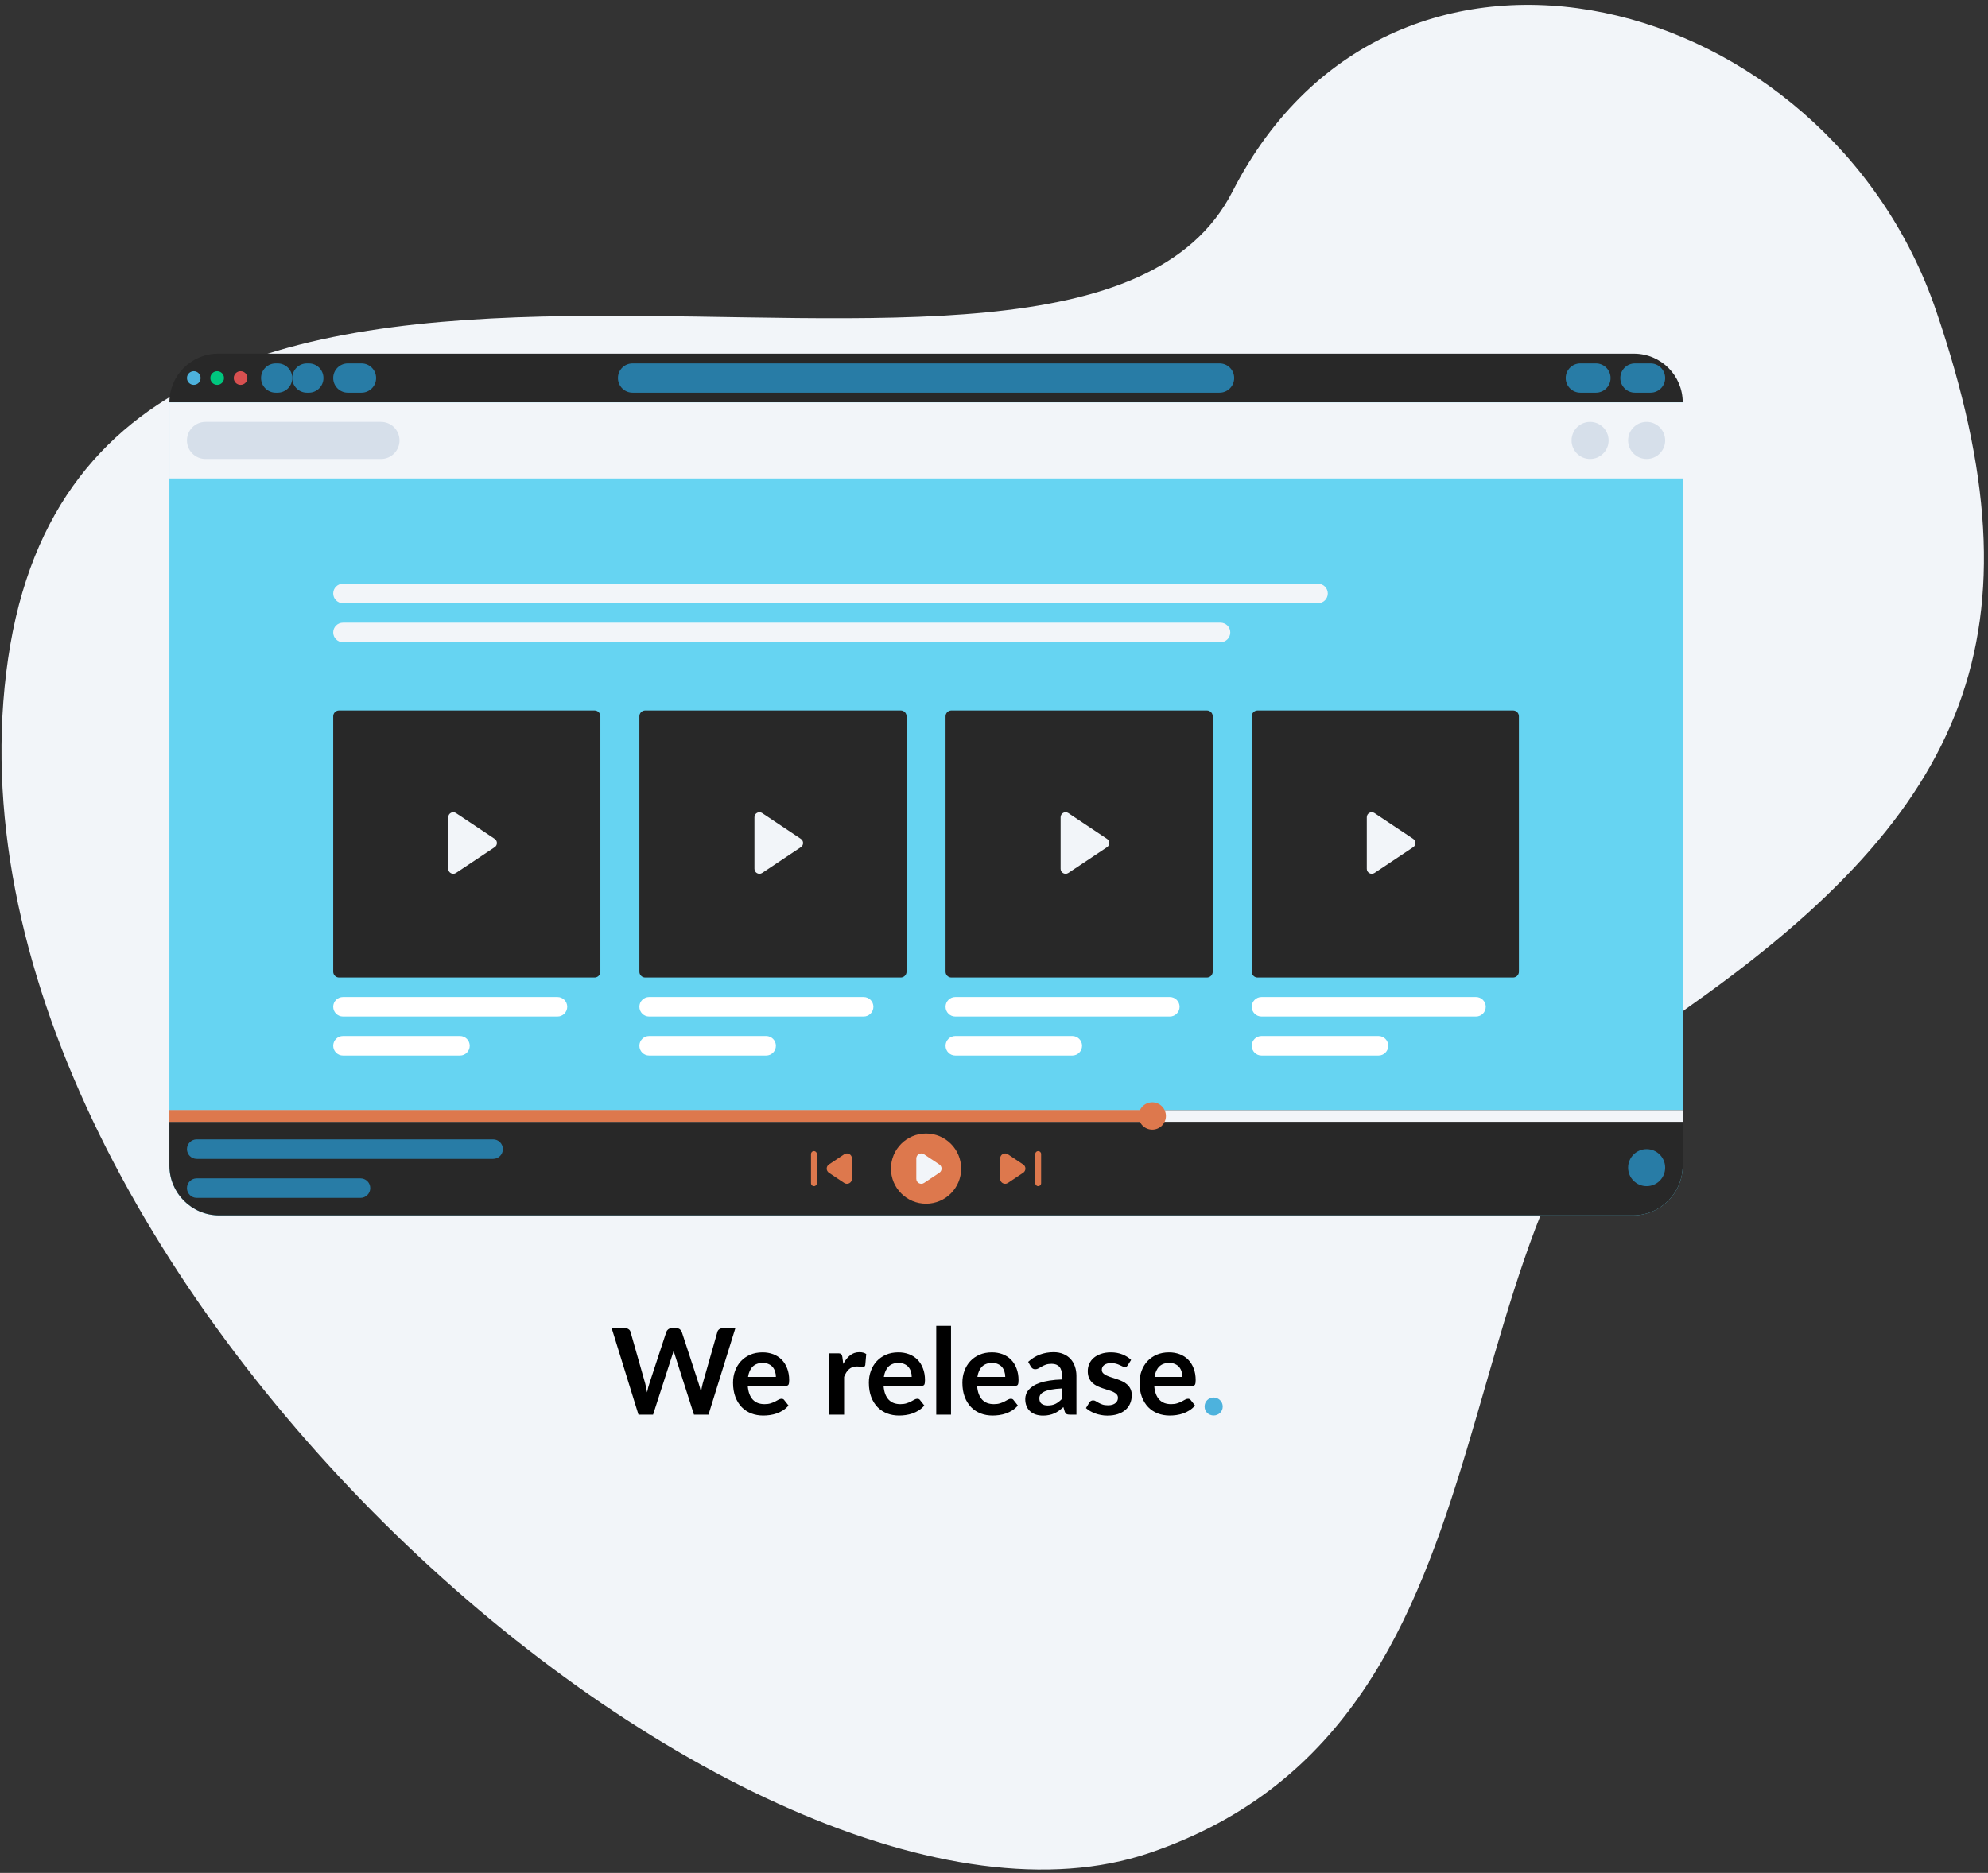 <svg width="399" height="376" viewBox="0 0 399 376" fill="none" xmlns="http://www.w3.org/2000/svg">
<rect x="0" y="0" width="399" height="376" fill="#333333" stroke="none"/>
<path fill-rule="evenodd" clip-rule="evenodd" d="M388.613 62.46C410.562 127.022 394.976 162.495 339.658 201.635C284.2 240.494 310.572 344.837 230.683 371.996C150.572 399.231 -16.188 254.188 1.62 132.267C19.375 10.25 215.077 101.933 247.376 38.427C279.844 -24.887 366.726 -1.922 388.613 62.46Z" fill="#F2F5F9"/>
<path d="M147.586 266.648L142.198 284H139.282L135.49 272.144C135.386 271.856 135.29 271.504 135.202 271.088C135.154 271.288 135.106 271.476 135.058 271.652C135.01 271.828 134.958 271.992 134.902 272.144L131.074 284H128.146L122.77 266.648H125.47C125.75 266.648 125.982 266.716 126.166 266.852C126.358 266.98 126.486 267.156 126.55 267.38L129.502 277.76C129.566 278.016 129.626 278.296 129.682 278.6C129.746 278.896 129.81 279.208 129.874 279.536C129.938 279.2 130.006 278.884 130.078 278.588C130.158 278.292 130.242 278.016 130.33 277.76L133.738 267.38C133.802 267.196 133.926 267.028 134.11 266.876C134.302 266.724 134.534 266.648 134.806 266.648H135.754C136.034 266.648 136.262 266.716 136.438 266.852C136.614 266.988 136.746 267.164 136.834 267.38L140.23 277.76C140.398 278.256 140.55 278.828 140.686 279.476C140.79 278.844 140.906 278.272 141.034 277.76L143.986 267.38C144.034 267.18 144.154 267.008 144.346 266.864C144.546 266.72 144.782 266.648 145.054 266.648H147.586ZM155.728 276.428C155.728 276.044 155.672 275.684 155.56 275.348C155.456 275.004 155.296 274.704 155.08 274.448C154.864 274.192 154.588 273.992 154.252 273.848C153.924 273.696 153.54 273.62 153.1 273.62C152.244 273.62 151.568 273.864 151.072 274.352C150.584 274.84 150.272 275.532 150.136 276.428H155.728ZM150.076 278.216C150.124 278.848 150.236 279.396 150.412 279.86C150.588 280.316 150.82 280.696 151.108 281C151.396 281.296 151.736 281.52 152.128 281.672C152.528 281.816 152.968 281.888 153.448 281.888C153.928 281.888 154.34 281.832 154.684 281.72C155.036 281.608 155.34 281.484 155.596 281.348C155.86 281.212 156.088 281.088 156.28 280.976C156.48 280.864 156.672 280.808 156.856 280.808C157.104 280.808 157.288 280.9 157.408 281.084L158.26 282.164C157.932 282.548 157.564 282.872 157.156 283.136C156.748 283.392 156.32 283.6 155.872 283.76C155.432 283.912 154.98 284.02 154.516 284.084C154.06 284.148 153.616 284.18 153.184 284.18C152.328 284.18 151.532 284.04 150.796 283.76C150.06 283.472 149.42 283.052 148.876 282.5C148.332 281.94 147.904 281.252 147.592 280.436C147.28 279.612 147.124 278.66 147.124 277.58C147.124 276.74 147.26 275.952 147.532 275.216C147.804 274.472 148.192 273.828 148.696 273.284C149.208 272.732 149.828 272.296 150.556 271.976C151.292 271.656 152.12 271.496 153.04 271.496C153.816 271.496 154.532 271.62 155.188 271.868C155.844 272.116 156.408 272.48 156.88 272.96C157.352 273.432 157.72 274.016 157.984 274.712C158.256 275.4 158.392 276.188 158.392 277.076C158.392 277.524 158.344 277.828 158.248 277.988C158.152 278.14 157.968 278.216 157.696 278.216H150.076ZM169.248 273.824C169.632 273.088 170.088 272.512 170.616 272.096C171.144 271.672 171.768 271.46 172.488 271.46C173.056 271.46 173.512 271.584 173.856 271.832L173.664 274.052C173.624 274.196 173.564 274.3 173.484 274.364C173.412 274.42 173.312 274.448 173.184 274.448C173.064 274.448 172.884 274.428 172.644 274.388C172.412 274.348 172.184 274.328 171.96 274.328C171.632 274.328 171.34 274.376 171.084 274.472C170.828 274.568 170.596 274.708 170.388 274.892C170.188 275.068 170.008 275.284 169.848 275.54C169.696 275.796 169.552 276.088 169.416 276.416V284H166.452V271.688H168.192C168.496 271.688 168.708 271.744 168.828 271.856C168.948 271.96 169.028 272.152 169.068 272.432L169.248 273.824ZM182.986 276.428C182.986 276.044 182.93 275.684 182.818 275.348C182.714 275.004 182.554 274.704 182.338 274.448C182.122 274.192 181.846 273.992 181.51 273.848C181.182 273.696 180.798 273.62 180.358 273.62C179.502 273.62 178.826 273.864 178.33 274.352C177.842 274.84 177.53 275.532 177.394 276.428H182.986ZM177.334 278.216C177.382 278.848 177.494 279.396 177.67 279.86C177.846 280.316 178.078 280.696 178.366 281C178.654 281.296 178.994 281.52 179.386 281.672C179.786 281.816 180.226 281.888 180.706 281.888C181.186 281.888 181.598 281.832 181.942 281.72C182.294 281.608 182.598 281.484 182.854 281.348C183.118 281.212 183.346 281.088 183.538 280.976C183.738 280.864 183.93 280.808 184.114 280.808C184.362 280.808 184.546 280.9 184.666 281.084L185.518 282.164C185.19 282.548 184.822 282.872 184.414 283.136C184.006 283.392 183.578 283.6 183.13 283.76C182.69 283.912 182.238 284.02 181.774 284.084C181.318 284.148 180.874 284.18 180.442 284.18C179.586 284.18 178.79 284.04 178.054 283.76C177.318 283.472 176.678 283.052 176.134 282.5C175.59 281.94 175.162 281.252 174.85 280.436C174.538 279.612 174.382 278.66 174.382 277.58C174.382 276.74 174.518 275.952 174.79 275.216C175.062 274.472 175.45 273.828 175.954 273.284C176.466 272.732 177.086 272.296 177.814 271.976C178.55 271.656 179.378 271.496 180.298 271.496C181.074 271.496 181.79 271.62 182.446 271.868C183.102 272.116 183.666 272.48 184.138 272.96C184.61 273.432 184.978 274.016 185.242 274.712C185.514 275.4 185.65 276.188 185.65 277.076C185.65 277.524 185.602 277.828 185.506 277.988C185.41 278.14 185.226 278.216 184.954 278.216H177.334ZM190.874 266.168V284H187.91V266.168H190.874ZM201.759 276.428C201.759 276.044 201.703 275.684 201.591 275.348C201.487 275.004 201.327 274.704 201.111 274.448C200.895 274.192 200.619 273.992 200.283 273.848C199.955 273.696 199.571 273.62 199.131 273.62C198.275 273.62 197.599 273.864 197.103 274.352C196.615 274.84 196.303 275.532 196.167 276.428H201.759ZM196.107 278.216C196.155 278.848 196.267 279.396 196.443 279.86C196.619 280.316 196.851 280.696 197.139 281C197.427 281.296 197.767 281.52 198.159 281.672C198.559 281.816 198.999 281.888 199.479 281.888C199.959 281.888 200.371 281.832 200.715 281.72C201.067 281.608 201.371 281.484 201.627 281.348C201.891 281.212 202.119 281.088 202.311 280.976C202.511 280.864 202.703 280.808 202.887 280.808C203.135 280.808 203.319 280.9 203.439 281.084L204.291 282.164C203.963 282.548 203.595 282.872 203.187 283.136C202.779 283.392 202.351 283.6 201.903 283.76C201.463 283.912 201.011 284.02 200.547 284.084C200.091 284.148 199.647 284.18 199.215 284.18C198.359 284.18 197.563 284.04 196.827 283.76C196.091 283.472 195.451 283.052 194.907 282.5C194.363 281.94 193.935 281.252 193.623 280.436C193.311 279.612 193.155 278.66 193.155 277.58C193.155 276.74 193.291 275.952 193.563 275.216C193.835 274.472 194.223 273.828 194.727 273.284C195.239 272.732 195.859 272.296 196.587 271.976C197.323 271.656 198.151 271.496 199.071 271.496C199.847 271.496 200.563 271.62 201.219 271.868C201.875 272.116 202.439 272.48 202.911 272.96C203.383 273.432 203.751 274.016 204.015 274.712C204.287 275.4 204.423 276.188 204.423 277.076C204.423 277.524 204.375 277.828 204.279 277.988C204.183 278.14 203.999 278.216 203.727 278.216H196.107ZM213.152 278.744C212.296 278.784 211.576 278.86 210.992 278.972C210.408 279.076 209.94 279.212 209.588 279.38C209.236 279.548 208.984 279.744 208.832 279.968C208.68 280.192 208.604 280.436 208.604 280.7C208.604 281.22 208.756 281.592 209.06 281.816C209.372 282.04 209.776 282.152 210.272 282.152C210.88 282.152 211.404 282.044 211.844 281.828C212.292 281.604 212.728 281.268 213.152 280.82V278.744ZM206.36 273.404C207.776 272.108 209.48 271.46 211.472 271.46C212.192 271.46 212.836 271.58 213.404 271.82C213.972 272.052 214.452 272.38 214.844 272.804C215.236 273.22 215.532 273.72 215.732 274.304C215.94 274.888 216.044 275.528 216.044 276.224V284H214.7C214.42 284 214.204 283.96 214.052 283.88C213.9 283.792 213.78 283.62 213.692 283.364L213.428 282.476C213.116 282.756 212.812 283.004 212.516 283.22C212.22 283.428 211.912 283.604 211.592 283.748C211.272 283.892 210.928 284 210.56 284.072C210.2 284.152 209.8 284.192 209.36 284.192C208.84 284.192 208.36 284.124 207.92 283.988C207.48 283.844 207.1 283.632 206.78 283.352C206.46 283.072 206.212 282.724 206.036 282.308C205.86 281.892 205.772 281.408 205.772 280.856C205.772 280.544 205.824 280.236 205.928 279.932C206.032 279.62 206.2 279.324 206.432 279.044C206.672 278.764 206.98 278.5 207.356 278.252C207.732 278.004 208.192 277.788 208.736 277.604C209.288 277.42 209.928 277.272 210.656 277.16C211.384 277.04 212.216 276.968 213.152 276.944V276.224C213.152 275.4 212.976 274.792 212.624 274.4C212.272 274 211.764 273.8 211.1 273.8C210.62 273.8 210.22 273.856 209.9 273.968C209.588 274.08 209.312 274.208 209.072 274.352C208.832 274.488 208.612 274.612 208.412 274.724C208.22 274.836 208.004 274.892 207.764 274.892C207.556 274.892 207.38 274.84 207.236 274.736C207.092 274.624 206.976 274.496 206.888 274.352L206.36 273.404ZM226.347 274.088C226.267 274.216 226.183 274.308 226.095 274.364C226.007 274.412 225.895 274.436 225.759 274.436C225.615 274.436 225.459 274.396 225.291 274.316C225.131 274.236 224.943 274.148 224.727 274.052C224.511 273.948 224.263 273.856 223.983 273.776C223.711 273.696 223.387 273.656 223.011 273.656C222.427 273.656 221.967 273.78 221.631 274.028C221.303 274.276 221.139 274.6 221.139 275C221.139 275.264 221.223 275.488 221.391 275.672C221.567 275.848 221.795 276.004 222.075 276.14C222.363 276.276 222.687 276.4 223.047 276.512C223.407 276.616 223.771 276.732 224.139 276.86C224.515 276.988 224.883 277.136 225.243 277.304C225.603 277.464 225.923 277.672 226.203 277.928C226.491 278.176 226.719 278.476 226.887 278.828C227.063 279.18 227.151 279.604 227.151 280.1C227.151 280.692 227.043 281.24 226.827 281.744C226.619 282.24 226.307 282.672 225.891 283.04C225.475 283.4 224.959 283.684 224.343 283.892C223.735 284.092 223.031 284.192 222.231 284.192C221.807 284.192 221.391 284.152 220.983 284.072C220.583 284 220.195 283.896 219.819 283.76C219.451 283.624 219.107 283.464 218.787 283.28C218.475 283.096 218.199 282.896 217.959 282.68L218.643 281.552C218.731 281.416 218.835 281.312 218.955 281.24C219.075 281.168 219.227 281.132 219.411 281.132C219.595 281.132 219.767 281.184 219.927 281.288C220.095 281.392 220.287 281.504 220.503 281.624C220.719 281.744 220.971 281.856 221.259 281.96C221.555 282.064 221.927 282.116 222.375 282.116C222.727 282.116 223.027 282.076 223.275 281.996C223.531 281.908 223.739 281.796 223.899 281.66C224.067 281.524 224.187 281.368 224.259 281.192C224.339 281.008 224.379 280.82 224.379 280.628C224.379 280.34 224.291 280.104 224.115 279.92C223.947 279.736 223.719 279.576 223.431 279.44C223.151 279.304 222.827 279.184 222.459 279.08C222.099 278.968 221.727 278.848 221.343 278.72C220.967 278.592 220.595 278.444 220.227 278.276C219.867 278.1 219.543 277.88 219.255 277.616C218.975 277.352 218.747 277.028 218.571 276.644C218.403 276.26 218.319 275.796 218.319 275.252C218.319 274.748 218.419 274.268 218.619 273.812C218.819 273.356 219.111 272.96 219.495 272.624C219.887 272.28 220.371 272.008 220.947 271.808C221.531 271.6 222.203 271.496 222.963 271.496C223.811 271.496 224.583 271.636 225.279 271.916C225.975 272.196 226.555 272.564 227.019 273.02L226.347 274.088ZM237.314 276.428C237.314 276.044 237.258 275.684 237.146 275.348C237.042 275.004 236.882 274.704 236.666 274.448C236.45 274.192 236.174 273.992 235.838 273.848C235.51 273.696 235.126 273.62 234.686 273.62C233.83 273.62 233.154 273.864 232.658 274.352C232.17 274.84 231.858 275.532 231.722 276.428H237.314ZM231.662 278.216C231.71 278.848 231.822 279.396 231.998 279.86C232.174 280.316 232.406 280.696 232.694 281C232.982 281.296 233.322 281.52 233.714 281.672C234.114 281.816 234.554 281.888 235.034 281.888C235.514 281.888 235.926 281.832 236.27 281.72C236.622 281.608 236.926 281.484 237.182 281.348C237.446 281.212 237.674 281.088 237.866 280.976C238.066 280.864 238.258 280.808 238.442 280.808C238.69 280.808 238.874 280.9 238.994 281.084L239.846 282.164C239.518 282.548 239.15 282.872 238.742 283.136C238.334 283.392 237.906 283.6 237.458 283.76C237.018 283.912 236.566 284.02 236.102 284.084C235.646 284.148 235.202 284.18 234.77 284.18C233.914 284.18 233.118 284.04 232.382 283.76C231.646 283.472 231.006 283.052 230.462 282.5C229.918 281.94 229.49 281.252 229.178 280.436C228.866 279.612 228.71 278.66 228.71 277.58C228.71 276.74 228.846 275.952 229.118 275.216C229.39 274.472 229.778 273.828 230.282 273.284C230.794 272.732 231.414 272.296 232.142 271.976C232.878 271.656 233.706 271.496 234.626 271.496C235.402 271.496 236.118 271.62 236.774 271.868C237.43 272.116 237.994 272.48 238.466 272.96C238.938 273.432 239.306 274.016 239.57 274.712C239.842 275.4 239.978 276.188 239.978 277.076C239.978 277.524 239.93 277.828 239.834 277.988C239.738 278.14 239.554 278.216 239.282 278.216H231.662Z" fill="black"/>
<path d="M241.77 282.368C241.77 282.12 241.814 281.884 241.902 281.66C241.998 281.436 242.126 281.244 242.286 281.084C242.446 280.924 242.638 280.796 242.862 280.7C243.086 280.604 243.326 280.556 243.582 280.556C243.838 280.556 244.074 280.604 244.29 280.7C244.514 280.796 244.706 280.924 244.866 281.084C245.034 281.244 245.166 281.436 245.262 281.66C245.358 281.884 245.406 282.12 245.406 282.368C245.406 282.624 245.358 282.864 245.262 283.088C245.166 283.304 245.034 283.492 244.866 283.652C244.706 283.812 244.514 283.936 244.29 284.024C244.074 284.12 243.838 284.168 243.582 284.168C243.326 284.168 243.086 284.12 242.862 284.024C242.638 283.936 242.446 283.812 242.286 283.652C242.126 283.492 241.998 283.304 241.902 283.088C241.814 282.864 241.77 282.624 241.77 282.368Z" fill="#4DB2DD"/>
<path d="M34 80.785C34 75.381 38.381 71 43.785 71H327.943C333.348 71 337.729 75.381 337.729 80.785V80.785H34V80.785Z" fill="#282828"/>
<path fill-rule="evenodd" clip-rule="evenodd" d="M38.892 77.263C39.649 77.263 40.262 76.649 40.262 75.893C40.262 75.136 39.649 74.523 38.892 74.523C38.136 74.523 37.523 75.136 37.523 75.893C37.523 76.649 38.136 77.263 38.892 77.263Z" fill="#4DB2DD"/>
<path fill-rule="evenodd" clip-rule="evenodd" d="M43.589 77.263C44.346 77.263 44.959 76.649 44.959 75.893C44.959 75.136 44.346 74.523 43.589 74.523C42.833 74.523 42.219 75.136 42.219 75.893C42.219 76.649 42.833 77.263 43.589 77.263Z" fill="#00C67E"/>
<path fill-rule="evenodd" clip-rule="evenodd" d="M48.286 77.263C49.043 77.263 49.656 76.649 49.656 75.893C49.656 75.136 49.043 74.523 48.286 74.523C47.53 74.523 46.916 75.136 46.916 75.893C46.916 76.649 47.53 77.263 48.286 77.263Z" fill="#D85050"/>
<path d="M52.396 75.893C52.396 74.272 53.71 72.957 55.331 72.957H55.723C57.344 72.957 58.658 74.272 58.658 75.893V75.893C58.658 77.514 57.344 78.828 55.723 78.828H55.331C53.71 78.828 52.396 77.514 52.396 75.893V75.893Z" fill="#287CA6"/>
<path d="M58.658 75.893C58.658 74.272 59.973 72.957 61.594 72.957H61.985C63.607 72.957 64.921 74.272 64.921 75.893V75.893C64.921 77.514 63.607 78.828 61.985 78.828H61.594C59.973 78.828 58.658 77.514 58.658 75.893V75.893Z" fill="#287CA6"/>
<path d="M66.878 75.893C66.878 74.272 68.192 72.957 69.813 72.957H72.553C74.174 72.957 75.489 74.272 75.489 75.893V75.893C75.489 77.514 74.174 78.828 72.553 78.828H69.813C68.192 78.828 66.878 77.514 66.878 75.893V75.893Z" fill="#287CA6"/>
<path d="M124.023 75.893C124.023 74.272 125.337 72.957 126.958 72.957H244.77C246.392 72.957 247.706 74.272 247.706 75.893V75.893C247.706 77.514 246.392 78.828 244.77 78.828H126.958C125.337 78.828 124.023 77.514 124.023 75.893V75.893Z" fill="#287CA6"/>
<path d="M314.244 75.893C314.244 74.272 315.559 72.957 317.18 72.957H320.311C321.932 72.957 323.247 74.272 323.247 75.893V75.893C323.247 77.514 321.932 78.828 320.311 78.828H317.18C315.559 78.828 314.244 77.514 314.244 75.893V75.893Z" fill="#287CA6"/>
<path d="M325.204 75.893C325.204 74.272 326.518 72.957 328.139 72.957H331.27C332.892 72.957 334.206 74.272 334.206 75.893V75.893C334.206 77.514 332.892 78.828 331.27 78.828H328.139C326.518 78.828 325.204 77.514 325.204 75.893V75.893Z" fill="#287CA6"/>
<path d="M34 80.785H337.729V234C337.729 239.523 333.251 244 327.729 244H44C38.477 244 34 239.523 34 234V80.785Z" fill="url(#paint0_linear)"/>
<path d="M34 80.785H337.729V96.05H34V80.785Z" fill="#F2F5F9"/>
<path fill-rule="evenodd" clip-rule="evenodd" d="M41.241 84.699H76.467C78.521 84.699 80.186 86.364 80.186 88.418C80.186 90.471 78.521 92.136 76.467 92.136H41.241C39.187 92.136 37.523 90.471 37.523 88.418C37.523 86.364 39.187 84.699 41.241 84.699Z" fill="#D6DFEA"/>
<path fill-rule="evenodd" clip-rule="evenodd" d="M68.835 200.163H111.889C112.97 200.163 113.846 201.039 113.846 202.12C113.846 203.201 112.97 204.077 111.889 204.077H68.835C67.754 204.077 66.878 203.201 66.878 202.12C66.878 201.039 67.754 200.163 68.835 200.163Z" fill="white"/>
<path fill-rule="evenodd" clip-rule="evenodd" d="M130.285 200.163H173.339C174.42 200.163 175.296 201.039 175.296 202.12C175.296 203.201 174.42 204.077 173.339 204.077H130.285C129.204 204.077 128.328 203.201 128.328 202.12C128.328 201.039 129.204 200.163 130.285 200.163Z" fill="white"/>
<path fill-rule="evenodd" clip-rule="evenodd" d="M191.735 200.163H234.79C235.87 200.163 236.747 201.039 236.747 202.12C236.747 203.201 235.87 204.077 234.79 204.077H191.735C190.654 204.077 189.778 203.201 189.778 202.12C189.778 201.039 190.654 200.163 191.735 200.163Z" fill="white"/>
<path fill-rule="evenodd" clip-rule="evenodd" d="M253.186 200.163H296.24C297.321 200.163 298.197 201.039 298.197 202.12C298.197 203.201 297.321 204.077 296.24 204.077H253.186C252.105 204.077 251.229 203.201 251.229 202.12C251.229 201.039 252.105 200.163 253.186 200.163Z" fill="white"/>
<path fill-rule="evenodd" clip-rule="evenodd" d="M68.835 207.991H92.319C93.4 207.991 94.276 208.867 94.276 209.948C94.276 211.029 93.4 211.905 92.319 211.905H68.835C67.754 211.905 66.878 211.029 66.878 209.948C66.878 208.867 67.754 207.991 68.835 207.991Z" fill="white"/>
<path fill-rule="evenodd" clip-rule="evenodd" d="M68.835 117.186H264.536C265.617 117.186 266.493 118.062 266.493 119.143C266.493 120.224 265.617 121.1 264.536 121.1H68.835C67.754 121.1 66.878 120.224 66.878 119.143C66.878 118.062 67.754 117.186 68.835 117.186Z" fill="#F2F5F9"/>
<path fill-rule="evenodd" clip-rule="evenodd" d="M68.835 125.014H244.966C246.047 125.014 246.923 125.89 246.923 126.971C246.923 128.052 246.047 128.928 244.966 128.928H68.835C67.754 128.928 66.878 128.052 66.878 126.971C66.878 125.89 67.754 125.014 68.835 125.014Z" fill="#F2F5F9"/>
<path fill-rule="evenodd" clip-rule="evenodd" d="M130.285 207.991H153.769C154.85 207.991 155.726 208.867 155.726 209.948C155.726 211.029 154.85 211.905 153.769 211.905H130.285C129.204 211.905 128.328 211.029 128.328 209.948C128.328 208.867 129.204 207.991 130.285 207.991Z" fill="white"/>
<path fill-rule="evenodd" clip-rule="evenodd" d="M191.735 207.991H215.219C216.3 207.991 217.176 208.867 217.176 209.948C217.176 211.029 216.3 211.905 215.219 211.905H191.735C190.654 211.905 189.778 211.029 189.778 209.948C189.778 208.867 190.654 207.991 191.735 207.991Z" fill="white"/>
<path fill-rule="evenodd" clip-rule="evenodd" d="M253.186 207.991H276.67C277.751 207.991 278.627 208.867 278.627 209.948C278.627 211.029 277.751 211.905 276.67 211.905H253.186C252.105 211.905 251.229 211.029 251.229 209.948C251.229 208.867 252.105 207.991 253.186 207.991Z" fill="white"/>
<path fill-rule="evenodd" clip-rule="evenodd" d="M319.137 92.136C321.19 92.136 322.855 90.471 322.855 88.418C322.855 86.364 321.19 84.699 319.137 84.699C317.083 84.699 315.419 86.364 315.419 88.418C315.419 90.471 317.083 92.136 319.137 92.136Z" fill="#D6DFEA"/>
<path fill-rule="evenodd" clip-rule="evenodd" d="M330.488 92.136C332.541 92.136 334.206 90.471 334.206 88.418C334.206 86.364 332.541 84.699 330.488 84.699C328.434 84.699 326.769 86.364 326.769 88.418C326.769 90.471 328.434 92.136 330.488 92.136Z" fill="#D6DFEA"/>
<path fill-rule="evenodd" clip-rule="evenodd" d="M129.502 142.627H180.776C181.425 142.627 181.95 143.153 181.95 143.801V195.075C181.95 195.723 181.425 196.249 180.776 196.249H129.502C128.854 196.249 128.328 195.723 128.328 195.075V143.801C128.328 143.153 128.854 142.627 129.502 142.627Z" fill="#282828"/>
<path fill-rule="evenodd" clip-rule="evenodd" d="M152.976 163.234C152.311 162.791 151.421 163.267 151.421 164.066V174.419C151.421 175.218 152.311 175.694 152.976 175.251L160.741 170.074C161.334 169.679 161.334 168.806 160.741 168.41L152.976 163.234Z" fill="#F2F5F9"/>
<path fill-rule="evenodd" clip-rule="evenodd" d="M190.952 142.627H242.226C242.875 142.627 243.4 143.153 243.4 143.801V195.075C243.4 195.723 242.875 196.249 242.226 196.249H190.952C190.304 196.249 189.778 195.723 189.778 195.075V143.801C189.778 143.153 190.304 142.627 190.952 142.627Z" fill="#282828"/>
<path fill-rule="evenodd" clip-rule="evenodd" d="M214.426 163.234C213.761 162.791 212.871 163.267 212.871 164.066V174.419C212.871 175.218 213.761 175.694 214.426 175.251L222.191 170.074C222.785 169.679 222.785 168.806 222.191 168.41L214.426 163.234Z" fill="#F2F5F9"/>
<path fill-rule="evenodd" clip-rule="evenodd" d="M252.403 142.627H303.676C304.325 142.627 304.851 143.153 304.851 143.801V195.075C304.851 195.723 304.325 196.249 303.676 196.249H252.403C251.754 196.249 251.229 195.723 251.229 195.075V143.801C251.229 143.153 251.754 142.627 252.403 142.627Z" fill="#282828"/>
<path fill-rule="evenodd" clip-rule="evenodd" d="M275.876 163.234C275.211 162.791 274.321 163.267 274.321 164.066V174.419C274.321 175.218 275.211 175.694 275.876 175.251L283.641 170.074C284.235 169.679 284.235 168.806 283.641 168.41L275.876 163.234Z" fill="#F2F5F9"/>
<path d="M34 222.865H337.729V234C337.729 239.523 333.251 244 327.729 244H44C38.477 244 34 239.523 34 234V222.865Z" fill="#282828"/>
<path d="M34 222.865H337.729V225.213H34V222.865Z" fill="#F2F5F9"/>
<path d="M34 222.865H229.701V225.213H34V222.865Z" fill="#DD784D"/>
<path fill-rule="evenodd" clip-rule="evenodd" d="M39.48 228.736H98.973C100.054 228.736 100.93 229.612 100.93 230.693C100.93 231.773 100.054 232.65 98.973 232.65H39.48C38.399 232.65 37.523 231.773 37.523 230.693C37.523 229.612 38.399 228.736 39.48 228.736Z" fill="#287CA6"/>
<path fill-rule="evenodd" clip-rule="evenodd" d="M231.267 226.778C232.78 226.778 234.007 225.552 234.007 224.039C234.007 222.525 232.78 221.299 231.267 221.299C229.754 221.299 228.527 222.525 228.527 224.039C228.527 225.552 229.754 226.778 231.267 226.778Z" fill="#DD784D"/>
<path fill-rule="evenodd" clip-rule="evenodd" d="M185.864 241.652C189.755 241.652 192.909 238.498 192.909 234.607C192.909 230.716 189.755 227.561 185.864 227.561C181.973 227.561 178.819 230.716 178.819 234.607C178.819 238.498 181.973 241.652 185.864 241.652Z" fill="#DD784D"/>
<path fill-rule="evenodd" clip-rule="evenodd" d="M202.292 231.729C201.628 231.286 200.738 231.762 200.738 232.561V236.652C200.738 237.451 201.628 237.927 202.292 237.484L205.361 235.439C205.954 235.043 205.954 234.17 205.361 233.774L202.292 231.729Z" fill="#DD784D"/>
<path fill-rule="evenodd" clip-rule="evenodd" d="M169.436 231.729C170.101 231.286 170.991 231.762 170.991 232.561V236.652C170.991 237.451 170.101 237.927 169.436 237.484L166.368 235.439C165.774 235.043 165.774 234.17 166.368 233.774L169.436 231.729Z" fill="#DD784D"/>
<path fill-rule="evenodd" clip-rule="evenodd" d="M39.48 236.563H72.358C73.438 236.563 74.314 237.44 74.314 238.52C74.314 239.601 73.438 240.478 72.358 240.478H39.48C38.399 240.478 37.523 239.601 37.523 238.52C37.523 237.44 38.399 236.563 39.48 236.563Z" fill="#287CA6"/>
<path d="M207.783 231.671C207.783 231.347 208.046 231.084 208.37 231.084V231.084C208.694 231.084 208.957 231.347 208.957 231.671V237.542C208.957 237.866 208.694 238.129 208.37 238.129V238.129C208.046 238.129 207.783 237.866 207.783 237.542V231.671Z" fill="#DD784D"/>
<path fill-rule="evenodd" clip-rule="evenodd" d="M330.488 238.129C332.541 238.129 334.206 236.465 334.206 234.411C334.206 232.357 332.541 230.693 330.488 230.693C328.434 230.693 326.769 232.357 326.769 234.411C326.769 236.465 328.434 238.129 330.488 238.129Z" fill="#287CA6"/>
<path d="M162.771 231.671C162.771 231.347 163.034 231.084 163.359 231.084V231.084C163.683 231.084 163.946 231.347 163.946 231.671V237.542C163.946 237.866 163.683 238.129 163.359 238.129V238.129C163.034 238.129 162.771 237.866 162.771 237.542V231.671Z" fill="#DD784D"/>
<path fill-rule="evenodd" clip-rule="evenodd" d="M185.462 231.729C184.797 231.286 183.907 231.762 183.907 232.561V236.652C183.907 237.451 184.797 237.927 185.462 237.484L188.53 235.439C189.124 235.043 189.124 234.17 188.53 233.774L185.462 231.729Z" fill="#F2F5F9"/>
<path fill-rule="evenodd" clip-rule="evenodd" d="M68.052 142.627H119.326C119.974 142.627 120.5 143.153 120.5 143.801V195.075C120.5 195.723 119.974 196.249 119.326 196.249H68.052C67.403 196.249 66.878 195.723 66.878 195.075V143.801C66.878 143.153 67.403 142.627 68.052 142.627Z" fill="#282828"/>
<path fill-rule="evenodd" clip-rule="evenodd" d="M91.525 163.234C90.861 162.791 89.971 163.267 89.971 164.066V174.419C89.971 175.218 90.861 175.694 91.525 175.251L99.29 170.074C99.884 169.679 99.884 168.806 99.29 168.41L91.525 163.234Z" fill="#F2F5F9"/>
<defs>
<linearGradient id="paint0_linear" x1="-117.864" y1="162.393" x2="18.246" y2="415.681" gradientUnits="userSpaceOnUse">
<stop stop-color="#66D4F2"/>
</linearGradient>
</defs>
</svg>

